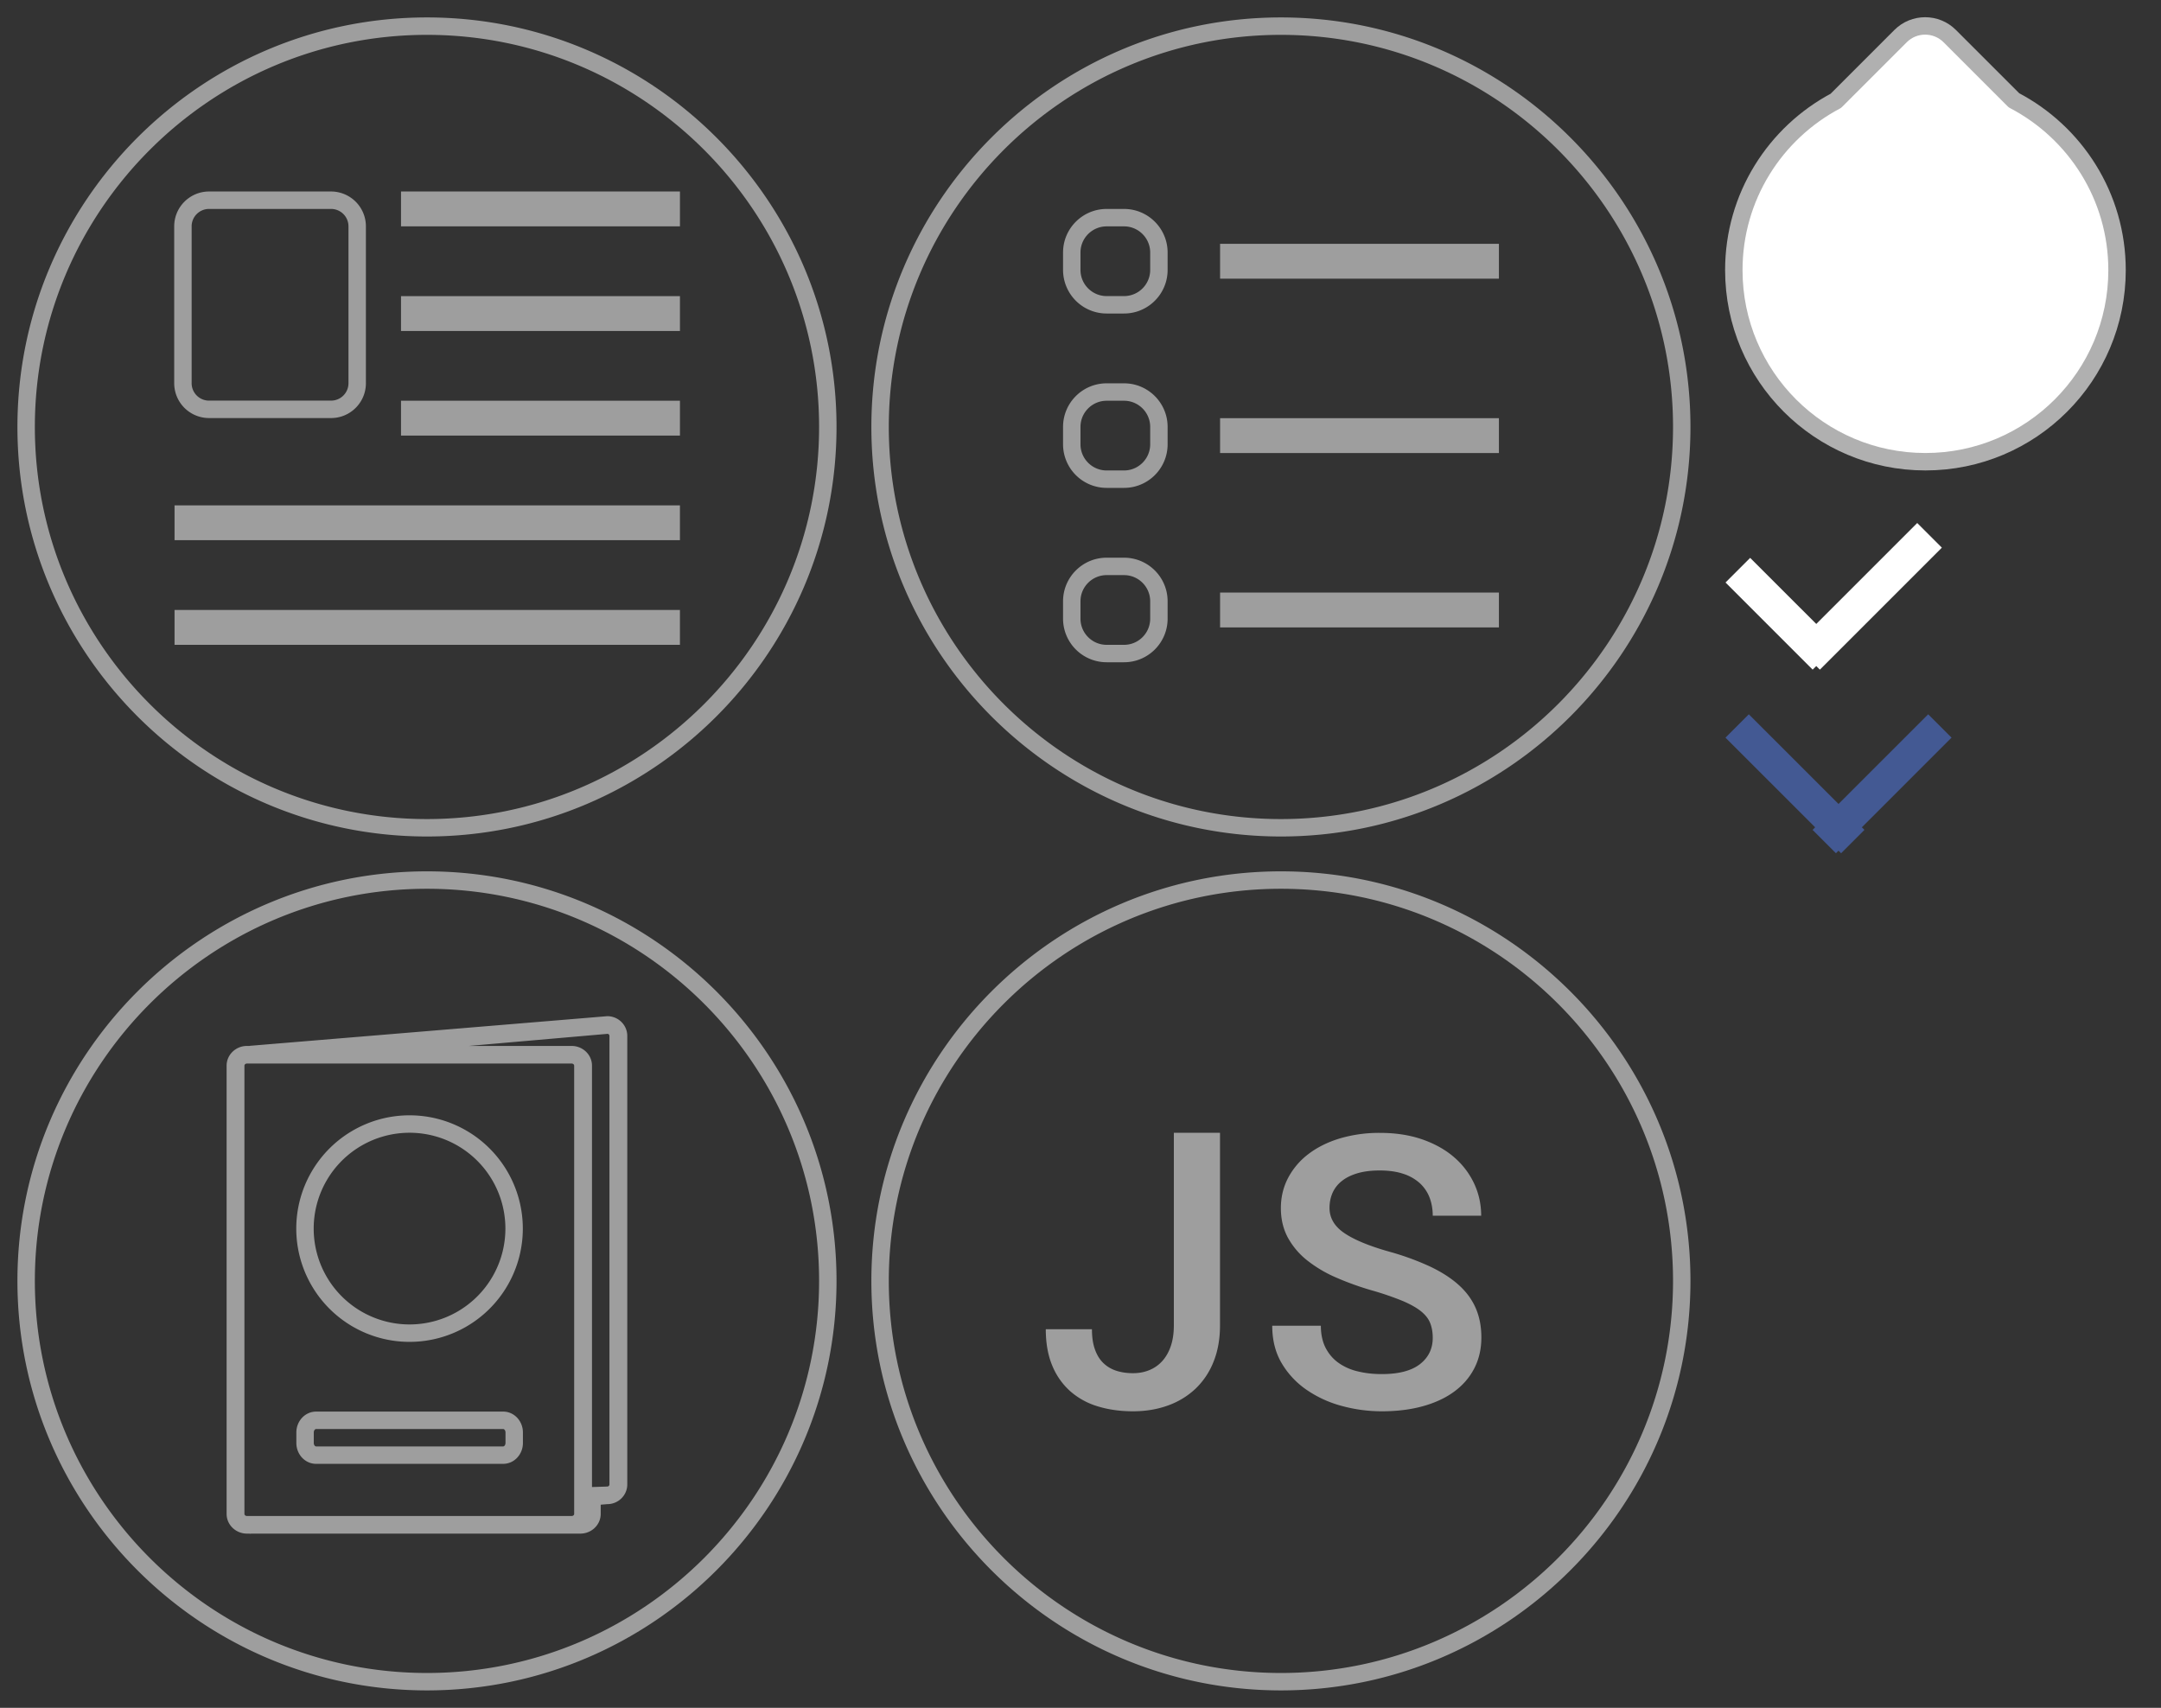 <?xml version="1.0" encoding="utf-8"?><svg width="124" height="98" viewBox="0 0 124 98" xmlns="http://www.w3.org/2000/svg" xmlns:xlink="http://www.w3.org/1999/xlink"><rect x="0" y="0" width="124" height="98" fill="#333333" stroke="none"/><svg preserveAspectRatio="xMidYMid" width="49" height="49" viewBox="-1 -1 49 49" id="about" xmlns="http://www.w3.org/2000/svg"><path d="M23.5 47C10.542 47 0 36.458 0 23.5S10.542 0 23.5 0 47 10.542 47 23.5 36.458 47 23.5 47zm0-46C11.094 1 1 11.094 1 23.5S11.094 46 23.5 46 46 35.906 46 23.5 35.906 1 23.5 1zm-1.49 20.996h16.006v2H22.01v-2zm0-6.003h16.006v2H22.01v-2zm0-6.004h16.006v2H22.01v-2zm-4.014 13h-7a2 2 0 01-2-2v-9c0-1.104.897-2 2-2h7a2 2 0 012 2v9c0 1.105-.894 2-2 2zm1-11a1 1 0 00-1-1h-7a1 1 0 00-1 1v9a1 1 0 001 1h7a1 1 0 001-1v-9zm19.019 18.009h-29v-2h29v2zm0 6.002h-29v-2h29v2z" fill-rule="evenodd" fill="#9e9e9e"/></svg><svg preserveAspectRatio="xMidYMid" width="15" height="11" viewBox="-1 -1 15 11" id="checkbox" x="98" y="29" xmlns="http://www.w3.org/2000/svg"><path d="M12.426 1.426l-7 7-.207-.207-.207.207-5-5 1.414-1.414 3.793 3.792L11.012.012l1.414 1.414z" fill-rule="evenodd" fill="#fff"/></svg><svg preserveAspectRatio="xMidYMid" width="15" height="10" viewBox="-1 -1 15 10" id="dropdown" x="98" y="40" xmlns="http://www.w3.org/2000/svg"><path d="M12.981 1.328L7.835 6.473l.148.148-1.34 1.34-.148-.148-.148.148-1.34-1.34.148-.148L.009 1.328l1.34-1.34 5.146 5.145 5.146-5.145 1.34 1.34z" fill-rule="evenodd" fill="#435993"/></svg><svg preserveAspectRatio="xMidYMid" width="49" height="49" viewBox="-1 -1 49 49" id="experience" x="49" xmlns="http://www.w3.org/2000/svg"><path d="M23.5 47C10.542 47 0 36.458 0 23.5S10.542 0 23.5 0 47 10.542 47 23.5 36.458 47 23.5 47zm0-46C11.094 1 1 11.094 1 23.5S11.094 46 23.5 46 46 35.906 46 23.5 35.906 1 23.5 1zm-3.491 32.002h16v2h-16v-2zm0-10.006h16v2h-16v-2zm0-10.006h16v2h-16v-2zm-5.51 24.012h-1a2.502 2.502 0 01-2.5-2.5v-1c0-1.379 1.121-2.5 2.5-2.5h1c1.379 0 2.5 1.121 2.5 2.5v1c0 1.379-1.121 2.5-2.5 2.5zm1.5-3.5c0-.827-.673-1.5-1.5-1.5h-1c-.827 0-1.5.673-1.5 1.5v1c0 .827.673 1.5 1.5 1.5h1c.827 0 1.5-.673 1.5-1.5v-1zm-1.5-6.506h-1a2.502 2.502 0 01-2.5-2.5v-1c0-1.379 1.121-2.5 2.5-2.5h1c1.379 0 2.5 1.121 2.5 2.5v1c0 1.379-1.121 2.5-2.5 2.5zm1.5-3.5c0-.827-.673-1.5-1.5-1.5h-1c-.827 0-1.5.673-1.5 1.5v1c0 .827.673 1.5 1.5 1.5h1c.827 0 1.5-.673 1.5-1.5v-1zm-1.5-6.506h-1a2.502 2.502 0 01-2.5-2.5v-1c0-1.379 1.121-2.5 2.5-2.5h1c1.379 0 2.5 1.121 2.5 2.5v1c0 1.379-1.121 2.5-2.5 2.5zm1.5-3.5c0-.827-.673-1.5-1.5-1.5h-1c-.827 0-1.5.673-1.5 1.5v1c0 .827.673 1.5 1.5 1.5h1c.827 0 1.5-.673 1.5-1.5v-1z" fill-rule="evenodd" fill="#9e9e9e"/></svg><svg preserveAspectRatio="xMidYMid" width="49" height="49" viewBox="-1 -1 49 49" id="info" y="49" xmlns="http://www.w3.org/2000/svg"><path d="M23.5 47C10.542 47 0 36.458 0 23.5S10.542 0 23.5 0 47 10.542 47 23.5 36.458 47 23.5 47zm0-46C11.094 1 1 11.094 1 23.5S11.094 46 23.5 46 46 35.906 46 23.5 35.906 1 23.5 1zm10.347 35.312l-.378.032v.528c0 .626-.524 1.131-1.169 1.131H13.439l-.091.008c-.014 0-.026-.008-.04-.008h-.136c-.645 0-1.169-.505-1.169-1.131V11.151c0-.625.524-1.132 1.169-1.132h.136c.014 0 .026-.008.04-.008l20.499-1.7c.632 0 1.147.508 1.147 1.133v25.735c0 .625-.515 1.133-1.147 1.133zM13.172 11.029c-.079 0-.146.055-.146.122v25.721c0 .066.065.12.146.12H31.8c.081 0 .146-.054.146-.12V11.151c0-.067-.067-.122-.146-.122H13.172zm20.799-1.585a.123.123 0 00-.102-.12l-7.971.695H31.8c.645 0 1.169.507 1.169 1.132V35.33l.788-.025.045-.004h.045a.124.124 0 00.124-.122V9.444zm-6.096 24.555H17.136c-.625 0-1.131-.535-1.131-1.199v-.6c0-.662.506-1.199 1.131-1.199h10.739c.625 0 1.131.537 1.131 1.199v.6c0 .664-.506 1.199-1.131 1.199zm.131-1.799c0-.123-.076-.199-.131-.199H17.136c-.055 0-.131.076-.131.199v.6c0 .114.069.199.131.199h10.739c.061 0 .131-.085.131-.199v-.6zM22.5 27a6.5 6.5 0 110-13 6.5 6.5 0 010 13zm0-12a5.5 5.5 0 100 11 5.5 5.5 0 100-11z" fill-rule="evenodd" fill="#9e9e9e"/></svg><svg preserveAspectRatio="xMidYMid" width="49" height="49" viewBox="-1 -1 49 49" id="js" x="49" y="49" xmlns="http://www.w3.org/2000/svg"><path d="M23.5 47C10.542 47 0 36.458 0 23.5S10.542 0 23.5 0 47 10.542 47 23.5 36.458 47 23.5 47zm0-46C11.094 1 1 11.094 1 23.5S11.094 46 23.5 46 46 35.906 46 23.5 35.906 1 23.5 1zm3.633 19.753c.562.385 1.421.742 2.575 1.068a15.35 15.35 0 012.349.855c.662.314 1.211.668 1.649 1.063.438.395.762.84.976 1.335.214.495.32 1.052.32 1.672 0 .654-.134 1.242-.403 1.767-.268.522-.65.968-1.147 1.334-.495.367-1.097.648-1.803.844-.706.196-1.493.293-2.36.293a8.7 8.7 0 01-2.283-.304 6.526 6.526 0 01-2.019-.919 4.832 4.832 0 01-1.44-1.532c-.363-.612-.545-1.33-.545-2.157h2.79c0 .491.091.912.27 1.266.181.351.427.641.74.864a3.13 3.13 0 001.108.491c.426.105.886.156 1.379.156.97 0 1.7-.191 2.19-.571.488-.381.733-.886.733-1.511 0-.315-.049-.594-.144-.839-.095-.247-.271-.472-.523-.678-.255-.207-.604-.403-1.049-.594a16.898 16.898 0 00-1.715-.592 16.641 16.641 0 01-2.117-.757 7.385 7.385 0 01-1.671-.994 4.287 4.287 0 01-1.098-1.303c-.264-.492-.397-1.053-.397-1.688 0-.625.138-1.202.414-1.73a4.135 4.135 0 011.163-1.367c.501-.384 1.099-.683 1.798-.897a7.921 7.921 0 012.316-.32c.905 0 1.717.127 2.438.379.721.254 1.33.597 1.825 1.03a4.51 4.51 0 011.142 1.512c.265.574.397 1.184.397 1.832h-2.779c0-.378-.062-.724-.182-1.042a2.18 2.18 0 00-.557-.822 2.591 2.591 0 00-.949-.54c-.382-.128-.834-.192-1.357-.192-.492 0-.919.054-1.279.161-.36.107-.66.256-.899.449a1.78 1.78 0 00-.53.683c-.113.263-.17.548-.17.855 0 .576.28 1.056.844 1.44zm-8.542 8.944a4.528 4.528 0 01-1.582.957c-.61.22-1.276.33-1.998.33-.729 0-1.4-.094-2.012-.281a4.213 4.213 0 01-1.583-.867 3.985 3.985 0 01-1.036-1.472c-.248-.591-.372-1.287-.372-2.089h2.649c0 .455.057.843.174 1.164.114.321.276.581.483.779.207.199.453.345.741.439.287.093.606.14.956.14.344 0 .659-.059.946-.179.287-.118.535-.293.742-.524.207-.232.367-.515.484-.856.114-.338.173-.732.173-1.179V15.004h2.649v11.055c0 .779-.126 1.476-.374 2.089a4.32 4.32 0 01-1.04 1.549z" fill-rule="evenodd" fill="#9e9e9e"/></svg><svg preserveAspectRatio="xMidYMid" width="26" height="29" viewBox="-1 -1 26 29" id="pill" x="98" xmlns="http://www.w3.org/2000/svg"><path d="M22.478 14.501c0 6.072-4.923 10.994-10.995 10.994C5.41 25.495.488 20.573.488 14.501c0-4.214 2.373-7.87 5.854-9.715l3.713-3.713c.78-.78 2.044-.78 2.824 0l3.685 3.684c3.513 1.835 5.914 5.506 5.914 9.744z" fill-rule="evenodd" fill="#fff" stroke="#b0b0b0" stroke-linejoin="round"/></svg></svg>